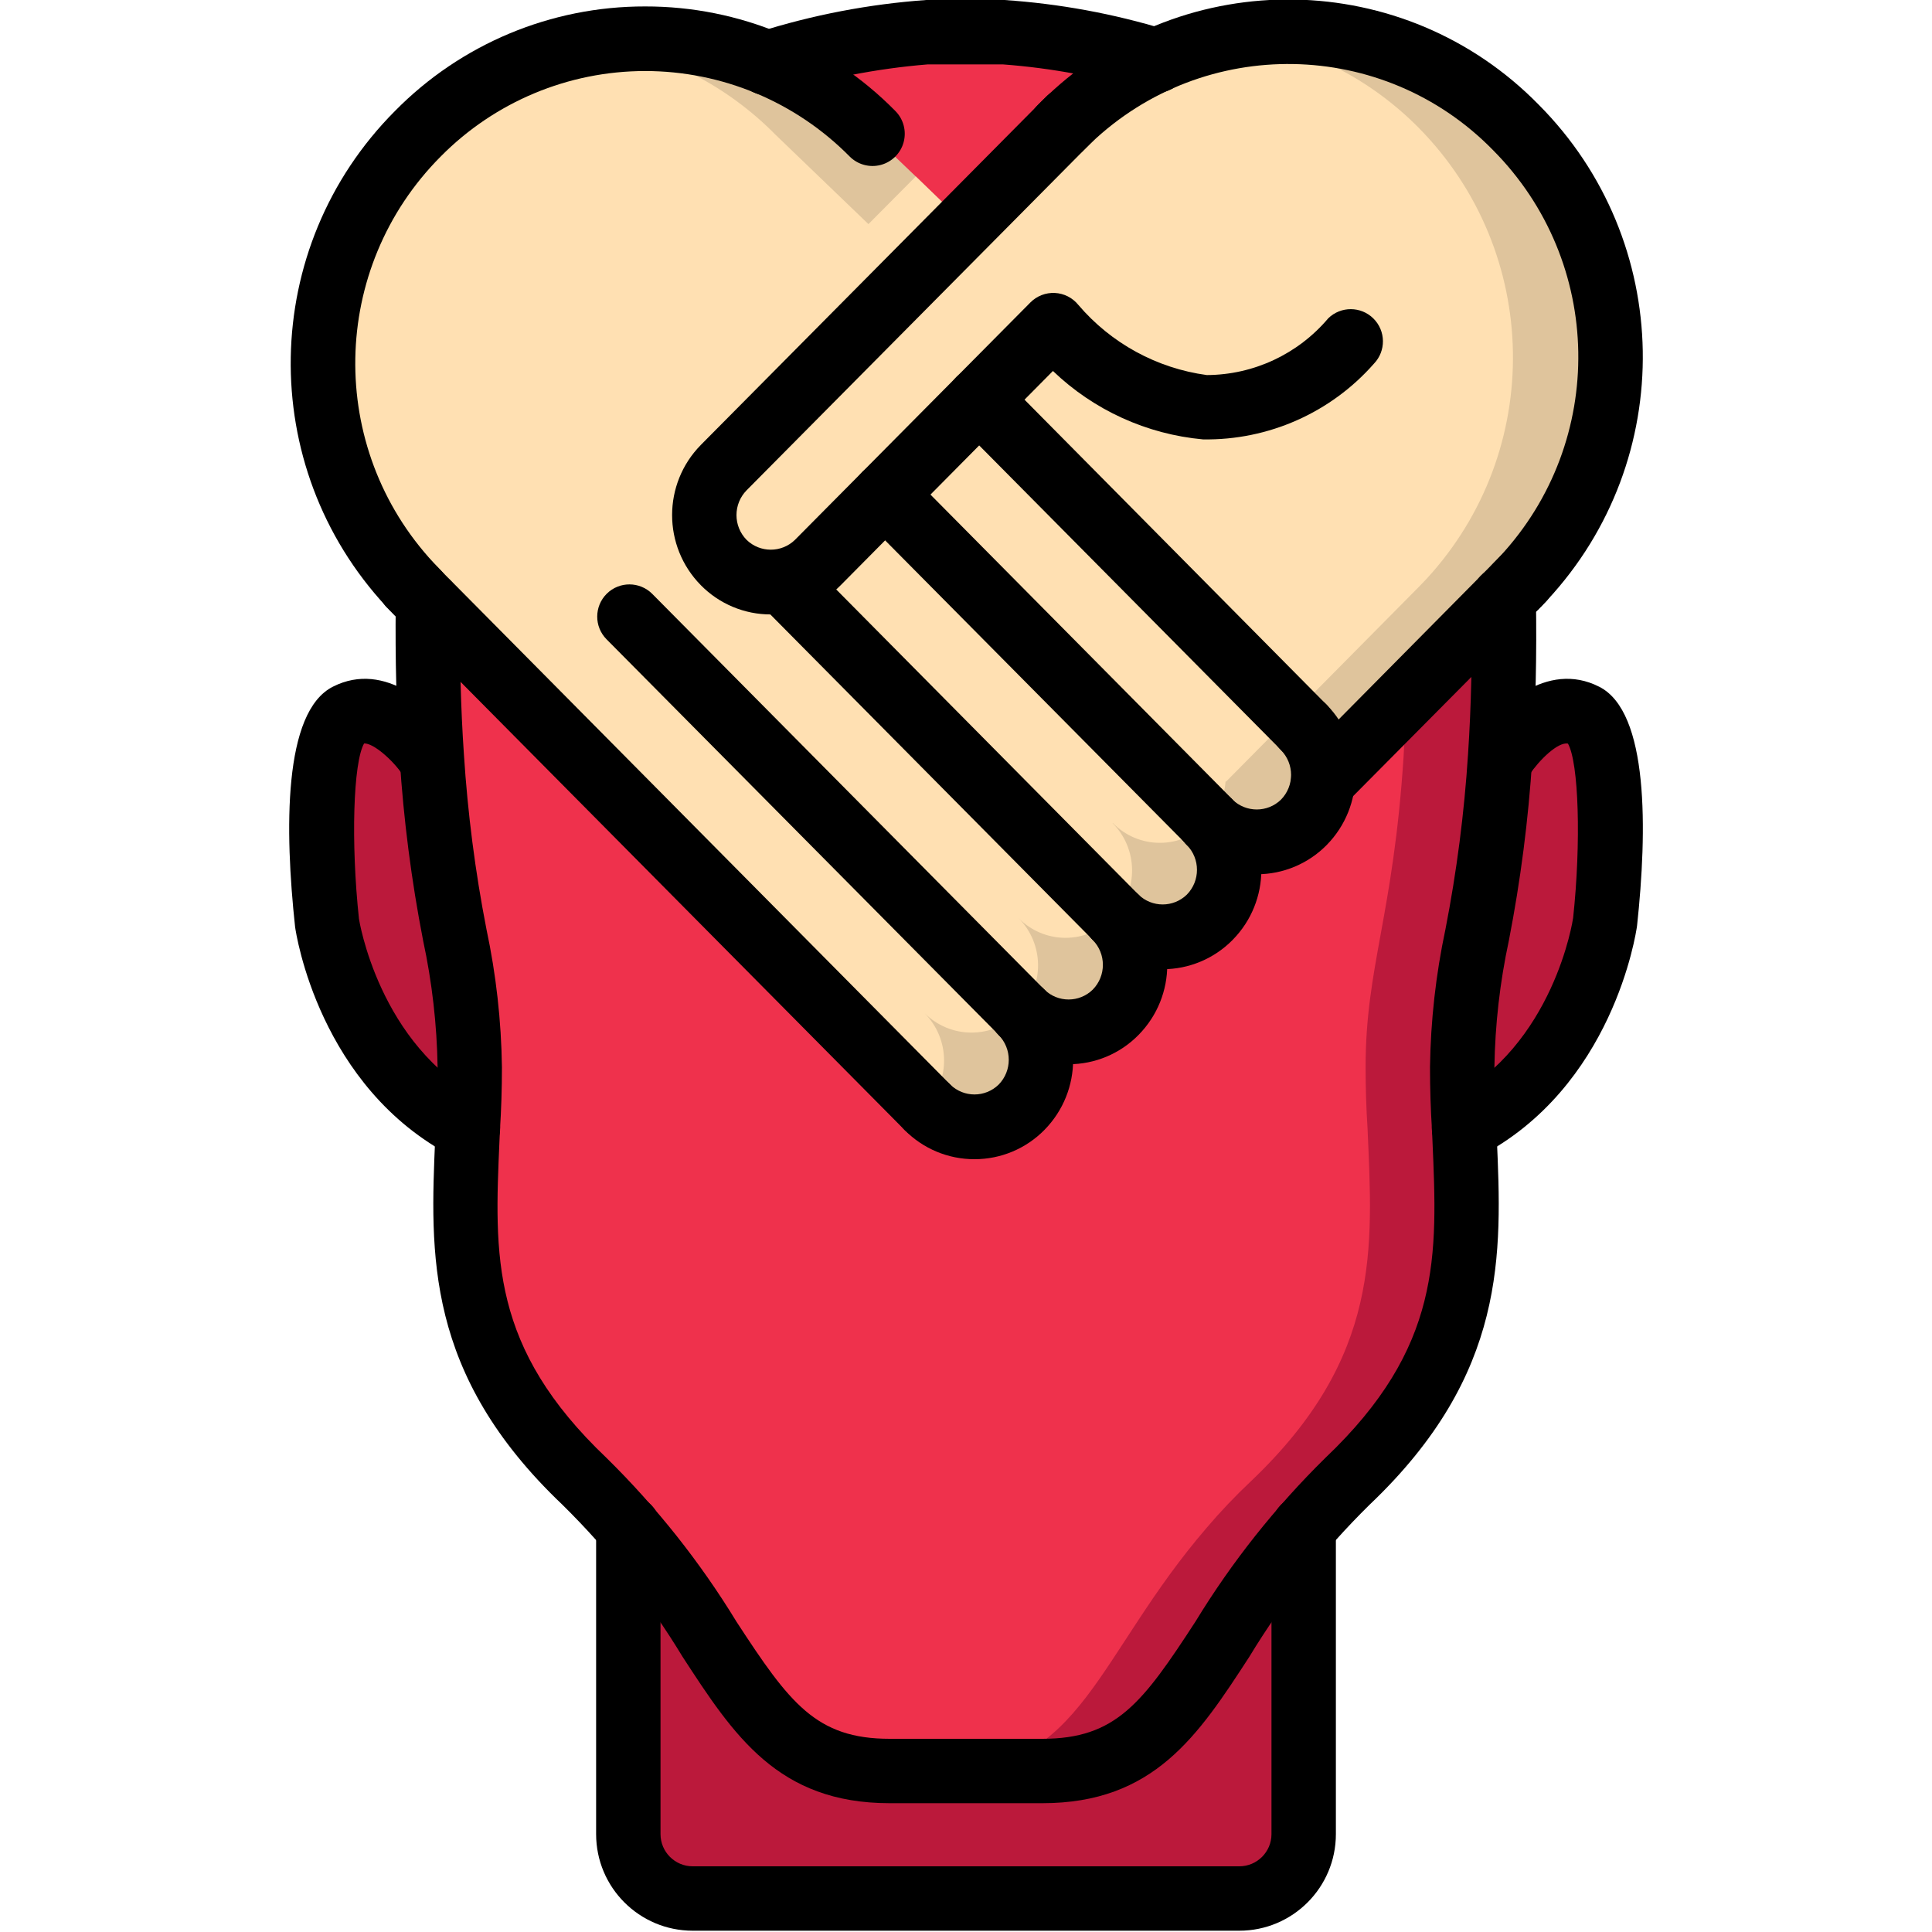<?xml version="1.0" encoding="UTF-8"?>
<svg xmlns="http://www.w3.org/2000/svg" xmlns:xlink="http://www.w3.org/1999/xlink" width="512" height="512" viewBox="0 0 42 60" version="1.1"><!-- Generator: Sketch 51.3 (57544) - http://www.bohemiancoding.com/sketch --><title>064 - Empathy</title><desc>Created with Sketch.</desc><defs/><g id="Page-1" stroke="none" stroke-width="1" fill="none" fill-rule="evenodd"><g id="064---Empathy" transform="translate(-1, -1)"><path d="M41.213,23.22 C39.943,22.57 38.672,24.5 38.672,24.5 L38.593,24.49 C38.756,21.496 38.756,18.494 38.593,15.5 C38,2.64 23.193,2 23.193,2 L20.813,2 C20.813,2 6,2.64 5.412,15.5 C5.249,18.494 5.249,21.496 5.412,24.49 L5.333,24.5 C5.333,24.5 4.063,22.57 2.792,23.22 C1.533,23.85 2.153,29.64 2.153,29.64 C2.153,29.64 2.783,34.1 6.533,36.04 C6.373,39.76 6.093,43.14 10.153,47 C10.635,47.455 11.093,47.936 11.523,48.44 L11.523,57.96 C11.523,59.061 12.412,59.954 13.513,59.96 L30.493,59.96 C31.593,59.954 32.482,59.06 32.482,57.96 L32.482,48.44 C32.913,47.936 33.37,47.455 33.852,47 C37.912,43.14 37.633,39.76 37.472,36.04 C41.222,34.1 41.852,29.64 41.852,29.64 C41.852,29.64 42.472,23.85 41.213,23.22 Z" id="Shape" fill="#D75E72" fill-rule="nonzero"/><path d="M6.593,34.14 C6.593,34.79 6.573,35.42 6.533,36.04 C2.783,34.1 2.153,29.64 2.153,29.64 C2.153,29.64 1.533,23.85 2.792,23.22 C4.063,22.57 5.333,24.5 5.333,24.5 L5.412,24.49 C5.732,29.45 6.593,31.02 6.593,34.14 Z" id="Shape" fill="#BB193B" fill-rule="nonzero"/><path d="M38.59,24.49 C38.27,29.45 37.41,31.02 37.41,34.14 C37.41,34.79 37.43,35.42 37.47,36.04 C37.63,39.76 37.91,43.14 33.85,47 C33.367,47.455 32.91,47.935 32.48,48.44 C29.06,52.41 28.6,56 24.37,56 L19.63,56 C15.4,56 14.94,52.41 11.52,48.44 C11.09,47.935 10.633,47.455 10.15,47 C6.09,43.14 6.37,39.76 6.53,36.04 C6.57,35.42 6.59,34.79 6.59,34.14 C6.59,31.02 5.73,29.45 5.41,24.49 C5.247,21.496 5.247,18.494 5.41,15.5 C5.95,3.75 18.37,2.2 20.5,2.02 C20.7,2 20.81,2 20.81,2 L23.19,2 C23.19,2 38,2.64 38.59,15.5 C38.753,18.494 38.753,21.496 38.59,24.49 Z" id="Shape" fill="#BB193B" fill-rule="nonzero"/><path d="M35.59,24.49 C35.27,29.45 34.41,31.02 34.41,34.14 C34.41,34.79 34.43,35.42 34.47,36.04 C34.63,39.76 34.91,43.14 30.85,47 C30.367,47.455 29.91,47.935 29.48,48.44 C26.06,52.41 25.6,56 21.37,56 L19.63,56 C15.4,56 14.94,52.41 11.52,48.44 C11.09,47.935 10.633,47.455 10.15,47 C6.09,43.14 6.37,39.76 6.53,36.04 C6.57,35.42 6.59,34.79 6.59,34.14 C6.59,31.02 5.73,29.45 5.41,24.49 C5.247,21.496 5.247,18.494 5.41,15.5 C5.95,3.75 18.37,2.2 20.5,2.02 C22.63,2.2 35.05,3.75 35.59,15.5 C35.753,18.494 35.753,21.496 35.59,24.49 Z" id="Shape" fill="#EF314C" fill-rule="nonzero"/><path d="M41.852,29.64 C41.852,29.64 41.222,34.1 37.472,36.04 C37.433,35.42 37.412,34.79 37.412,34.14 C37.412,31.02 38.273,29.45 38.593,24.49 L38.672,24.5 C38.672,24.5 39.943,22.57 41.213,23.22 C42.472,23.85 41.852,29.64 41.852,29.64 Z" id="Shape" fill="#BB193B" fill-rule="nonzero"/><path d="M32.482,48.44 L32.482,57.96 C32.482,59.061 31.593,59.954 30.492,59.96 L13.513,59.96 C12.412,59.954 11.523,59.061 11.523,57.96 L11.523,48.44 C14.943,52.41 15.403,56 19.633,56 L24.373,56 C28.6,56 29.063,52.41 32.482,48.44 Z" id="Shape" fill="#BB193B" fill-rule="nonzero"/><path d="M39.3,18.98 L39.06,19.23 L33.08,25.27 L33.06,25.27 C33.004,26.073 32.482,26.768 31.727,27.047 C30.972,27.325 30.124,27.135 29.56,26.56 L29.55,26.56 C30.36,27.376 30.36,28.694 29.55,29.51 C29.166,29.903 28.64,30.125 28.09,30.125 C27.54,30.125 27.014,29.903 26.63,29.51 C27.44,30.326 27.44,31.644 26.63,32.46 C26.244,32.849 25.718,33.068 25.17,33.068 C24.622,33.068 24.096,32.849 23.71,32.46 C24.52,33.276 24.52,34.594 23.71,35.41 C23.324,35.799 22.798,36.018 22.25,36.018 C21.702,36.018 21.176,35.799 20.79,35.41 L20.75,35.37 L4.95,19.44 L4.96,19.43 C4.872,19.354 4.792,19.271 4.72,19.18 C1.047,15.198 1.153,9.033 4.96,5.18 C6.82,3.284 9.364,2.216 12.02,2.216 C14.676,2.216 17.22,3.284 19.08,5.18 L20.44,6.48 L21.97,7.96 L25.18,4.73 C29.101,1.02 35.269,1.127 39.06,4.97 C42.867,8.827 42.973,14.995 39.3,18.98 Z" id="Shape" fill="#DFC49C"/><path d="M36.3,18.98 L36.06,19.23 L30.08,25.27 L30.06,25.27 C30.028,25.741 29.834,26.187 29.51,26.53 L29.48,26.56 C29.096,26.953 28.57,27.175 28.02,27.175 C27.47,27.175 26.944,26.953 26.56,26.56 L26.55,26.56 C27.348,27.361 27.362,28.653 26.58,29.47 C26.573,29.485 26.562,29.499 26.55,29.51 C26.166,29.903 25.64,30.125 25.09,30.125 C24.54,30.125 24.014,29.903 23.63,29.51 C24.428,30.311 24.442,31.603 23.66,32.42 C23.653,32.435 23.642,32.449 23.63,32.46 C23.244,32.849 22.718,33.068 22.17,33.068 C21.622,33.068 21.096,32.849 20.71,32.46 C21.506,33.26 21.524,34.548 20.75,35.37 L4.95,19.44 L4.96,19.43 C4.872,19.354 4.792,19.271 4.72,19.18 C1.047,15.198 1.153,9.033 4.96,5.18 C6.46,3.658 8.409,2.659 10.52,2.33 C12.631,2.659 14.58,3.658 16.08,5.18 L18.97,7.96 L20.44,6.48 L21.97,7.96 L25.18,4.73 C26.649,3.344 28.504,2.437 30.5,2.13 C32.61,2.455 34.56,3.451 36.06,4.97 C39.867,8.827 39.973,14.995 36.3,18.98 Z" id="Shape" fill="#FFE0B2"/><path d="M25.179,4.728 C25.099,4.808 25.009,4.888 24.929,4.968" id="Shape" fill="#FDD7AD"/><path d="M6.53,37.036 C6.371,37.036 6.214,36.998 6.072,36.925 C1.907,34.773 1.192,29.986 1.164,29.783 C0.842,26.795 0.788,23.106 2.34,22.325 C3.968,21.499 5.51,22.956 6.166,23.948 C6.459,24.409 6.328,25.019 5.872,25.319 C5.416,25.62 4.804,25.499 4.496,25.048 C4.205,24.614 3.596,24.071 3.307,24.089 C2.97,24.68 2.894,27.16 3.148,29.536 C3.148,29.536 3.759,33.477 6.99,35.145 C7.401,35.357 7.613,35.822 7.504,36.271 C7.394,36.719 6.992,37.035 6.53,37.034 L6.53,37.036 Z" id="Shape" fill="#000000" fill-rule="nonzero"/><path d="M24.37,57 L19.63,57 C16.158,57 14.786,54.893 13.197,52.451 C12.153,50.727 10.898,49.14 9.461,47.726 C5.193,43.667 5.361,39.938 5.516,36.332 L5.531,36 C5.57,35.38 5.59,34.771 5.59,34.143 C5.569,32.822 5.419,31.506 5.141,30.214 C4.777,28.346 4.534,26.457 4.412,24.558 C4.312,23.082 4.271,21.503 4.29,19.732 C4.296,19.184 4.742,18.743 5.29,18.743 L5.3,18.743 C5.565,18.746 5.818,18.854 6.004,19.044 C6.189,19.233 6.292,19.489 6.289,19.754 C6.27,21.471 6.309,22.999 6.407,24.425 C6.524,26.248 6.757,28.063 7.107,29.856 C7.407,31.266 7.568,32.702 7.588,34.143 C7.588,34.815 7.567,35.466 7.526,36.107 L7.512,36.423 C7.354,40.013 7.229,42.848 10.837,46.278 C12.386,47.801 13.741,49.509 14.872,51.363 C16.517,53.884 17.339,55 19.63,55 L24.37,55 C26.661,55 27.483,53.884 29.126,51.36 C30.257,49.505 31.613,47.797 33.162,46.274 C36.769,42.845 36.644,40.01 36.486,36.42 L36.471,36.083 C36.431,35.463 36.41,34.812 36.41,34.14 C36.43,32.699 36.591,31.263 36.891,29.853 C37.24,28.061 37.474,26.248 37.591,24.426 C37.691,22.933 37.726,21.354 37.699,19.596 C37.695,19.331 37.796,19.074 37.981,18.884 C38.166,18.693 38.419,18.584 38.684,18.58 L38.7,18.58 C39.246,18.58 39.691,19.018 39.7,19.564 C39.728,21.378 39.691,23.012 39.587,24.557 C39.466,26.455 39.223,28.344 38.859,30.211 C38.581,31.503 38.431,32.819 38.41,34.14 C38.41,34.768 38.43,35.377 38.468,35.976 L38.484,36.332 C38.643,39.938 38.807,43.667 34.539,47.725 C33.101,49.139 31.845,50.727 30.8,52.451 C29.214,54.893 27.842,57 24.37,57 Z" id="Shape" fill="#000000" fill-rule="nonzero"/><path d="M15.839,3.96 C15.338,3.969 14.908,3.605 14.833,3.11 C14.758,2.615 15.061,2.14 15.542,2 C17.238,1.463 18.991,1.127 20.765,1 L23.19,1 C24.892,1.114 26.576,1.423 28.207,1.922 C28.549,2.025 28.811,2.302 28.893,2.65 C28.975,2.997 28.866,3.362 28.606,3.608 C28.346,3.853 27.975,3.941 27.633,3.838 C26.173,3.395 24.668,3.114 23.146,3 L20.81,3 C19.223,3.13 17.656,3.437 16.137,3.915 C16.04,3.945 15.94,3.96 15.839,3.96 Z" id="Shape" fill="#000000" fill-rule="nonzero"/><path d="M37.47,37.036 C37.008,37.037 36.606,36.721 36.496,36.273 C36.387,35.824 36.599,35.359 37.01,35.147 C40.266,33.466 40.85,29.547 40.855,29.506 C41.106,27.163 41.03,24.686 40.694,24.093 C40.375,24.035 39.794,24.617 39.502,25.053 C39.305,25.351 38.963,25.521 38.607,25.499 C38.25,25.477 37.932,25.266 37.773,24.947 C37.613,24.627 37.637,24.246 37.834,23.948 C38.489,22.955 40.034,21.497 41.664,22.327 C43.212,23.106 43.158,26.795 42.84,29.752 C42.808,29.986 42.093,34.773 37.928,36.925 C37.786,36.998 37.629,37.036 37.47,37.036 Z" id="Shape" fill="#000000" fill-rule="nonzero"/><path d="M30.487,60.96 L13.513,60.96 C11.856,60.96 10.513,59.617 10.513,57.96 L10.513,48.44 C10.513,47.888 10.961,47.44 11.513,47.44 C12.065,47.44 12.513,47.888 12.513,48.44 L12.513,57.96 C12.513,58.512 12.961,58.96 13.513,58.96 L30.487,58.96 C31.039,58.96 31.487,58.512 31.487,57.96 L31.487,48.44 C31.487,47.888 31.935,47.44 32.487,47.44 C33.039,47.44 33.487,47.888 33.487,48.44 L33.487,57.96 C33.487,59.617 32.144,60.96 30.487,60.96 Z" id="Shape" fill="#000000" fill-rule="nonzero"/><path d="M4.972,20.412 C4.704,20.412 4.447,20.304 4.259,20.112 C4.171,20.022 4.085,19.933 4,19.842 C-0.062,15.474 0.054,8.678 4.262,4.451 C6.311,2.366 9.112,1.194 12.035,1.2 C14.957,1.194 17.758,2.365 19.807,4.448 C20.059,4.702 20.157,5.071 20.063,5.416 C19.97,5.761 19.699,6.03 19.353,6.122 C19.008,6.213 18.639,6.114 18.387,5.86 C16.71,4.162 14.423,3.206 12.037,3.206 C9.651,3.206 7.364,4.162 5.687,5.86 C2.234,9.325 2.139,14.901 5.471,18.482 L5.69,18.711 C5.972,18.999 6.054,19.427 5.898,19.798 C5.742,20.169 5.379,20.411 4.976,20.411 L4.972,20.412 Z" id="Shape" fill="#000000" fill-rule="nonzero"/><path d="M20.8,36.388 C20.532,36.387 20.276,36.279 20.089,36.088 L4.018,19.87 C3.766,19.616 3.669,19.247 3.764,18.903 C3.858,18.558 4.128,18.29 4.474,18.199 C4.82,18.108 5.187,18.208 5.439,18.462 L21.513,34.684 C21.794,34.971 21.877,35.399 21.722,35.769 C21.567,36.14 21.205,36.382 20.803,36.384 L20.8,36.388 Z" id="Shape" fill="#000000" fill-rule="nonzero"/><path d="M39.075,20.208 C38.673,20.207 38.31,19.965 38.155,19.594 C37.999,19.223 38.081,18.795 38.363,18.508 C38.436,18.435 38.508,18.36 38.578,18.284 C41.91,14.701 41.815,9.127 38.364,5.659 C34.964,2.184 29.403,2.087 25.883,5.441 C25.807,5.514 25.732,5.586 25.658,5.66 C25.408,5.921 25.036,6.026 24.686,5.935 C24.337,5.845 24.063,5.572 23.97,5.223 C23.878,4.874 23.981,4.502 24.24,4.25 C24.329,4.16 24.419,4.072 24.511,3.986 C28.818,-0.117 35.623,0.001 39.785,4.251 C43.993,8.477 44.109,15.273 40.048,19.641 C39.964,19.732 39.875,19.823 39.786,19.914 C39.598,20.103 39.342,20.209 39.075,20.208 Z" id="Shape" fill="#000000" fill-rule="nonzero"/><path d="M33.093,26.245 C32.691,26.243 32.329,26.001 32.174,25.63 C32.019,25.26 32.102,24.832 32.383,24.545 L38.594,18.271 C38.994,17.89 39.628,17.905 40.009,18.305 C40.39,18.705 40.375,19.339 39.975,19.72 L39.792,19.909 L33.8,25.949 C33.613,26.138 33.359,26.244 33.093,26.245 Z" id="Shape" fill="#000000" fill-rule="nonzero"/><path d="M23.725,33.438 C23.458,33.437 23.202,33.329 23.015,33.138 L10.837,20.854 C10.448,20.462 10.451,19.828 10.843,19.439 C11.235,19.05 11.869,19.053 12.258,19.445 L24.436,31.734 C24.717,32.021 24.8,32.449 24.644,32.82 C24.489,33.191 24.127,33.433 23.725,33.434 L23.725,33.438 Z" id="Shape" fill="#000000" fill-rule="nonzero"/><path d="M26.646,30.486 C26.378,30.485 26.122,30.377 25.935,30.186 L15.6,19.756 C15.211,19.364 15.214,18.73 15.607,18.341 C15.999,17.953 16.632,17.956 17.021,18.348 L27.356,28.782 C27.637,29.069 27.72,29.497 27.565,29.867 C27.41,30.238 27.048,30.48 26.646,30.482 L26.646,30.486 Z" id="Shape" fill="#000000" fill-rule="nonzero"/><path d="M29.573,27.539 C29.306,27.538 29.05,27.43 28.863,27.239 L18.778,17.065 C18.389,16.672 18.392,16.039 18.785,15.65 C19.178,15.261 19.811,15.264 20.2,15.657 L30.284,25.835 C30.565,26.122 30.648,26.55 30.492,26.921 C30.337,27.292 29.975,27.534 29.573,27.535 L29.573,27.539 Z" id="Shape" fill="#000000" fill-rule="nonzero"/><path d="M32.494,24.591 C32.226,24.59 31.97,24.482 31.783,24.291 L21.7,14.117 C21.311,13.725 21.314,13.091 21.706,12.703 C22.099,12.314 22.732,12.317 23.121,12.709 L33.2,22.887 C33.481,23.174 33.564,23.602 33.409,23.972 C33.254,24.343 32.892,24.585 32.49,24.587 L32.494,24.591 Z" id="Shape" fill="#000000" fill-rule="nonzero"/><path d="M22.264,37 C21.447,37.002 20.664,36.674 20.092,36.092 C19.84,35.838 19.743,35.469 19.838,35.125 C19.932,34.78 20.202,34.512 20.548,34.421 C20.894,34.33 21.261,34.43 21.513,34.684 C21.93,35.091 22.596,35.091 23.013,34.684 C23.433,34.256 23.433,33.571 23.013,33.143 C22.624,32.751 22.627,32.117 23.019,31.728 C23.411,31.339 24.045,31.342 24.434,31.734 C25.625,32.943 25.625,34.883 24.434,36.092 C23.862,36.674 23.08,37.001 22.264,37 Z" id="Shape" fill="#000000" fill-rule="nonzero"/><path d="M25.187,34.051 C24.37,34.053 23.587,33.726 23.015,33.143 C22.626,32.751 22.629,32.117 23.021,31.728 C23.413,31.339 24.047,31.342 24.436,31.734 C24.853,32.142 25.519,32.142 25.936,31.734 C26.356,31.306 26.356,30.621 25.936,30.193 C25.558,29.799 25.566,29.175 25.954,28.791 C26.341,28.407 26.965,28.404 27.356,28.785 C28.549,29.993 28.549,31.935 27.356,33.143 C26.784,33.725 26.003,34.052 25.187,34.051 Z" id="Shape" fill="#000000" fill-rule="nonzero"/><path d="M28.109,31.1 C27.293,31.101 26.51,30.774 25.938,30.192 C25.56,29.798 25.568,29.174 25.956,28.79 C26.343,28.406 26.967,28.403 27.358,28.784 C27.776,29.19 28.44,29.19 28.858,28.784 C29.278,28.356 29.278,27.671 28.858,27.243 C28.599,26.991 28.497,26.619 28.59,26.27 C28.683,25.92 28.957,25.649 29.307,25.559 C29.657,25.469 30.028,25.574 30.278,25.835 C31.471,27.042 31.471,28.985 30.278,30.192 C29.706,30.773 28.924,31.1 28.109,31.1 Z" id="Shape" fill="#000000" fill-rule="nonzero"/><path d="M31.032,28.151 C30.216,28.153 29.433,27.826 28.86,27.244 C28.601,26.992 28.499,26.62 28.592,26.271 C28.685,25.921 28.959,25.65 29.309,25.56 C29.659,25.47 30.03,25.575 30.28,25.836 C30.698,26.24 31.362,26.24 31.78,25.836 C32.201,25.408 32.201,24.722 31.78,24.294 C31.521,24.042 31.419,23.67 31.512,23.321 C31.605,22.971 31.879,22.7 32.229,22.61 C32.579,22.52 32.95,22.625 33.2,22.886 C34.39,24.095 34.39,26.035 33.2,27.244 C32.628,27.825 31.847,28.152 31.032,28.151 Z" id="Shape" fill="#000000" fill-rule="nonzero"/><path d="M15.938,20.082 C15.122,20.084 14.339,19.757 13.766,19.175 C12.575,17.966 12.575,16.026 13.766,14.817 L24.486,4.007 C24.736,3.746 25.107,3.641 25.457,3.731 C25.807,3.821 26.081,4.092 26.174,4.442 C26.267,4.791 26.165,5.163 25.906,5.415 L15.187,16.226 C14.767,16.654 14.767,17.339 15.187,17.767 C15.605,18.172 16.269,18.172 16.687,17.767 L24,10.393 C24.2,10.191 24.476,10.084 24.76,10.098 C25.044,10.112 25.308,10.246 25.487,10.467 C26.504,11.661 27.925,12.437 29.479,12.648 C30.934,12.641 32.312,11.996 33.25,10.885 C33.641,10.504 34.265,10.507 34.652,10.891 C35.04,11.275 35.048,11.899 34.67,12.293 C33.331,13.817 31.391,14.677 29.363,14.646 C27.613,14.487 25.968,13.738 24.7,12.521 L18.108,19.175 C17.536,19.757 16.754,20.084 15.938,20.082 Z" id="Shape" fill="#000000" fill-rule="nonzero"/></g></g></svg>
